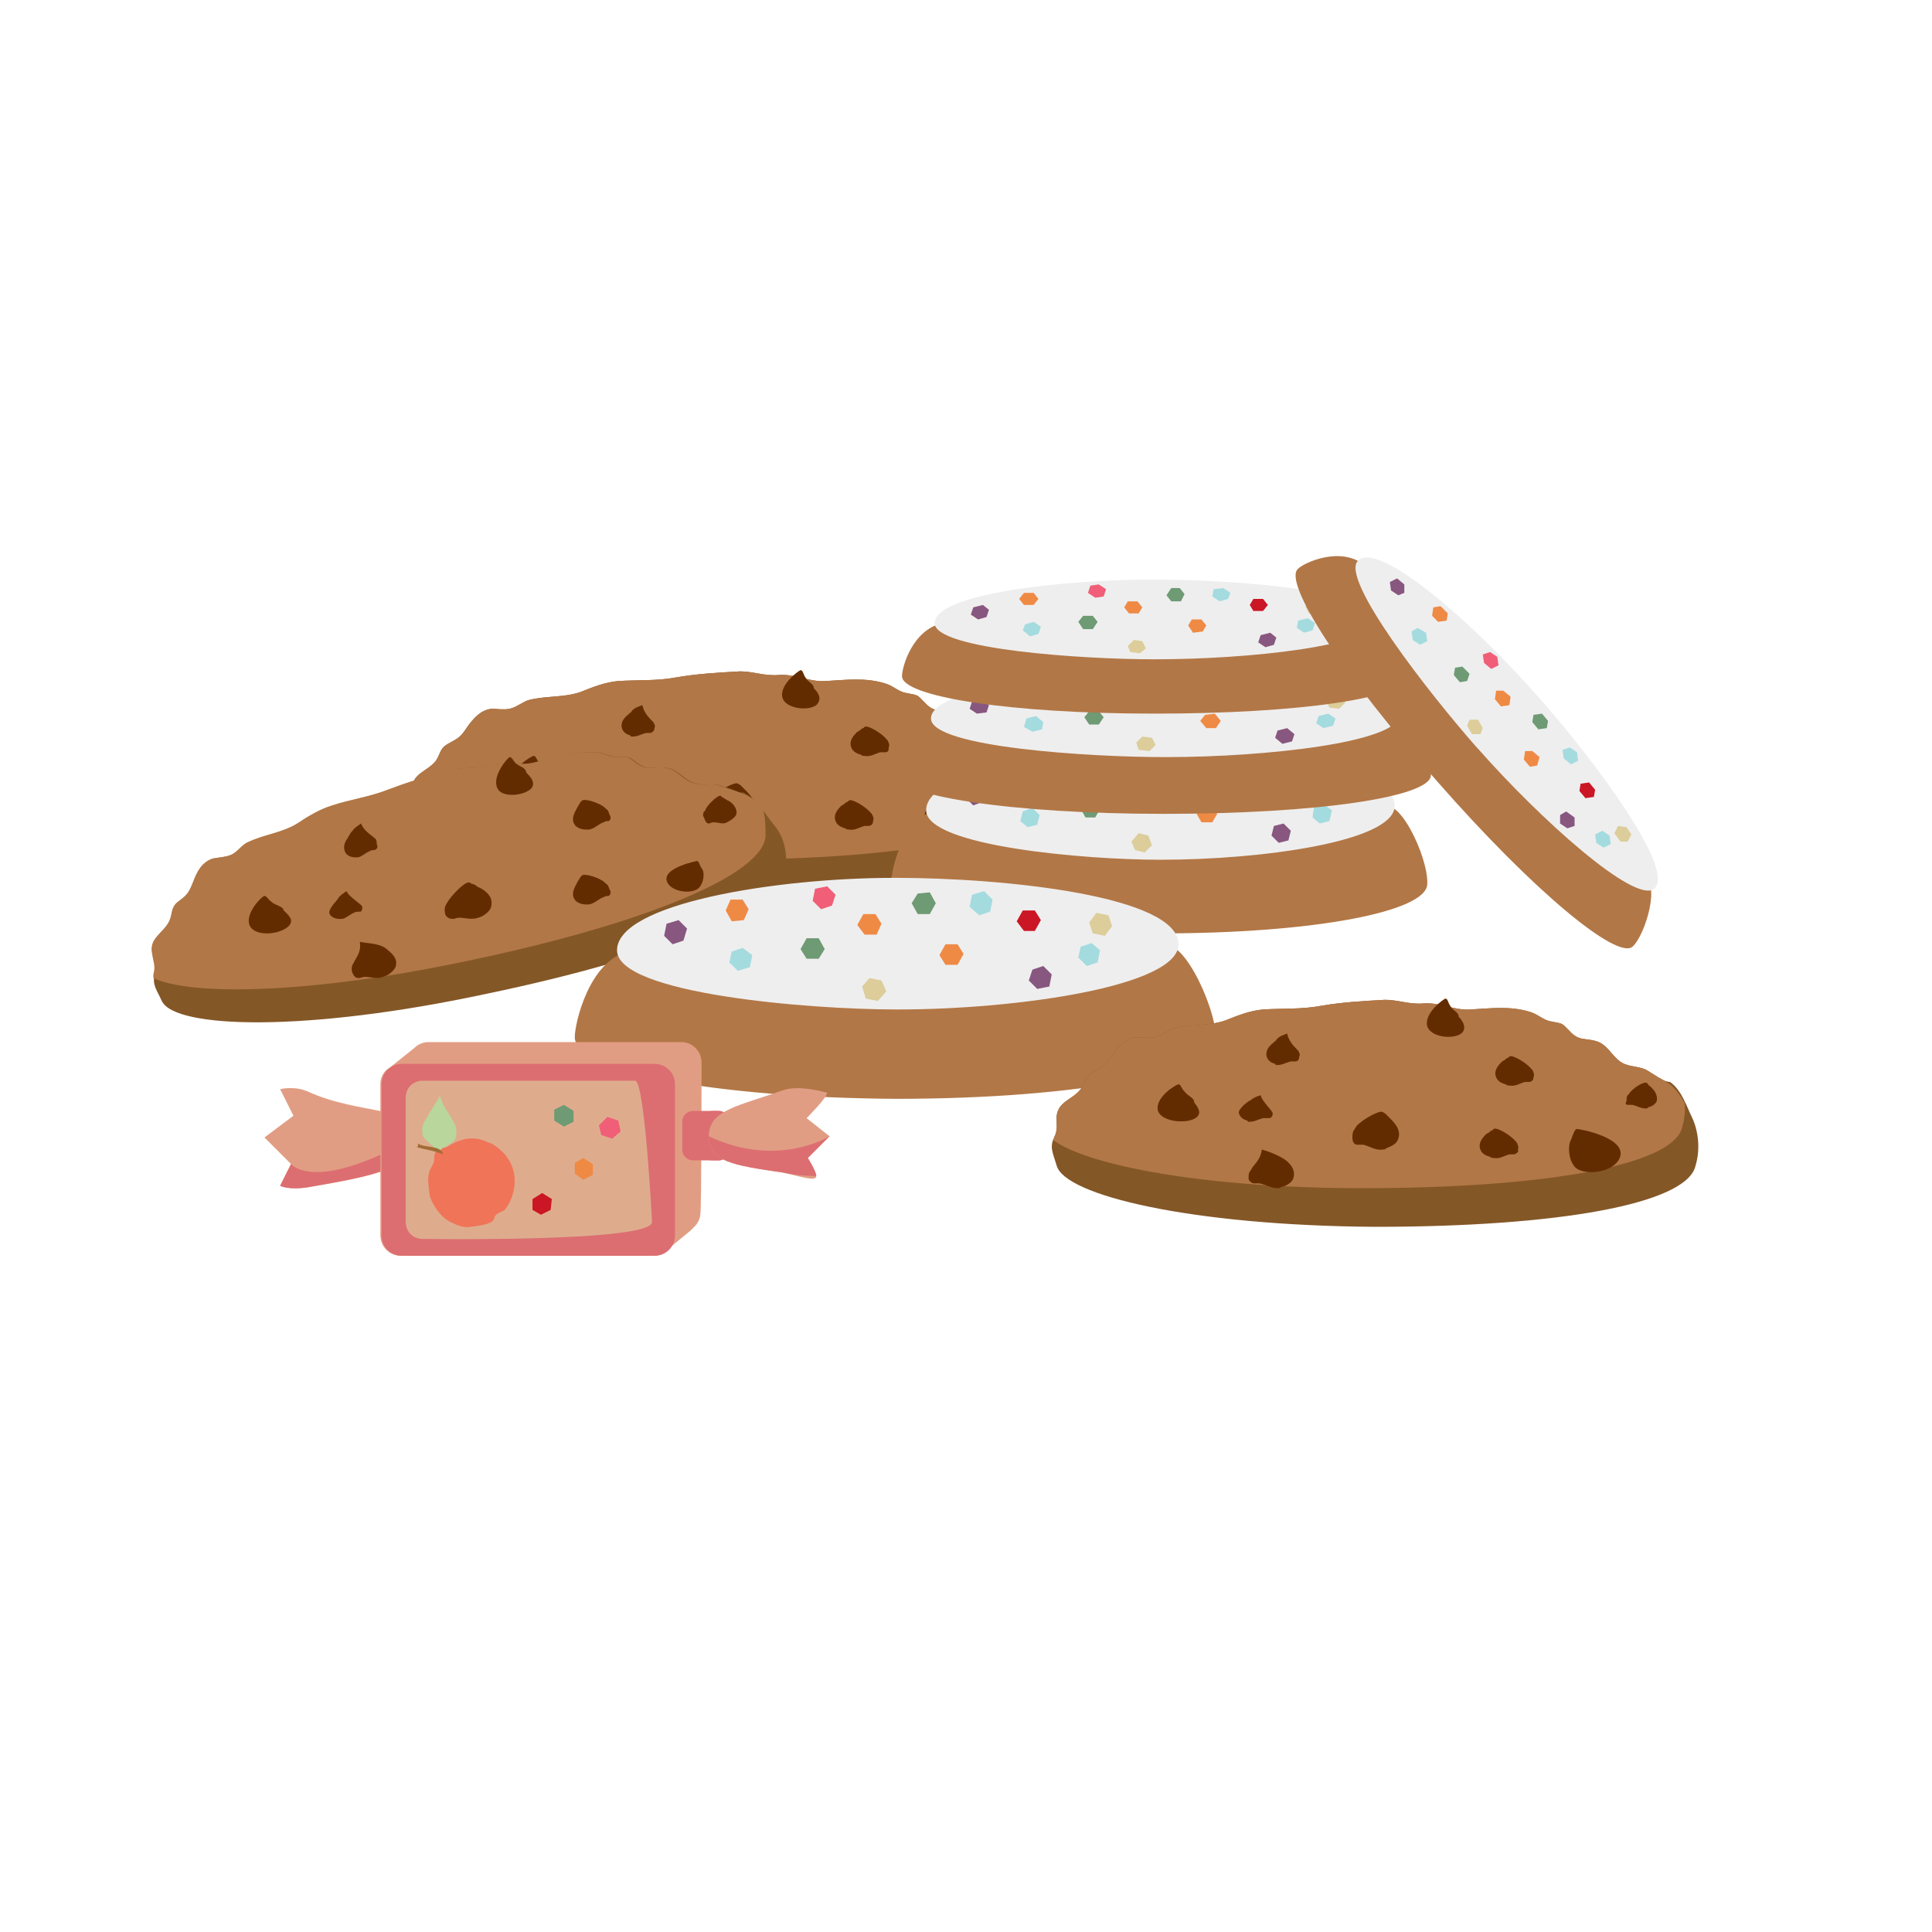 <svg version="1.1" xmlns="http://www.w3.org/2000/svg" xmlns:xlink="http://www.w3.org/1999/xlink"
 width="160px" height="160px" viewBox="-219 321 160 160">
<path fill="#845727" d="M-135.1,383c-0.3-0.2-0.5-0.3-0.8-0.5c-0.6-0.4-1.3-0.3-2-0.6c-0.9-0.4-1.2-1.4-2.1-1.8
c-1-0.4-1.6,0-2.4-0.9c-0.7-0.7-0.5-0.6-1.5-0.8c-0.7-0.1-1.1-0.6-1.8-0.8c-1.6-0.5-3.2-0.3-4.9-0.2c-1.4,0.1-2.5-0.6-3.9-0.5
c-1.2,0.1-2.1-0.3-3.2-0.3c-1.8,0.1-3.6,0.2-5.3,0.5c-1.6,0.3-3.2,0.2-4.8,0.3c-1.1,0.1-2.1,0.5-3.1,0.9c-1.4,0.5-3,0.3-4.4,0.7
c-0.5,0.2-1,0.6-1.5,0.7c-0.5,0.1-1,0-1.5,0c-0.9,0.1-1.5,0.8-2,1.5c-0.6,0.9-0.7,0.9-1.6,1.4c-0.7,0.4-0.6,0.8-1,1.4
c-0.7,0.9-1.9,1-2,2.3c0,0.7,0.1,1.1-0.2,1.7c-0.4,0.8-0.1,1.3,0.2,2.3c0.6,2.5,11.2,5,26.4,5.1c15.2,0,25.7-1.9,26.5-5
c0.4-1.3,0.3-2.7-0.2-3.9c-0.5-1-0.9-2.4-1.9-3.1C-134.4,383.4-134.8,383.2-135.1,383z"/>
<path fill="#B27746" d="M-134.1,383.6c-0.3-0.2-0.6-0.4-1-0.6c-0.3-0.2-0.5-0.3-0.8-0.5c-0.6-0.4-1.3-0.3-2-0.6
c-0.9-0.4-1.2-1.4-2.1-1.8c-1-0.4-1.6,0-2.4-0.9c-0.7-0.7-0.5-0.6-1.5-0.8c-0.7-0.1-1.1-0.6-1.8-0.8c-1.6-0.5-3.2-0.3-4.9-0.2
c-1.4,0.1-2.5-0.6-3.9-0.5c-1.2,0.1-2.1-0.3-3.2-0.3c-1.8,0.1-3.6,0.2-5.3,0.5c-1.6,0.3-3.2,0.2-4.8,0.3c-1.1,0.1-2.1,0.5-3.1,0.9
c-1.4,0.5-3,0.3-4.4,0.7c-0.5,0.2-1,0.6-1.5,0.7c-0.5,0.1-1,0-1.5,0c-0.9,0.1-1.5,0.8-2,1.5c-0.6,0.9-0.7,0.9-1.6,1.4
c-0.7,0.4-0.6,0.8-1,1.4c-0.7,0.9-1.9,1-2,2.3c0,0.7,0.1,1.1-0.2,1.7c0,0.1-0.1,0.2-0.1,0.2c2.8,2.1,12.5,4,25.6,4
c15.2,0,25.7-1.9,26.5-5c0.2-0.7,0.3-1.4,0.2-2.1C-133.2,384.6-133.6,384-134.1,383.6z"/>
<path fill="#632C00" d="M-173.4,386.4c-0.8,0.5-2.8,0.3-3.1-0.6c-0.3-1.1,1.5-2.2,1.7-2.2c0.2,0,0.2,0.3,0.5,0.6
c0.3,0.4,0.8,0.5,0.8,0.9C-173.2,385.4-172.8,386-173.4,386.4C-173.4,386.3-173.4,386.4-173.4,386.4z"/>
<path fill="#632C00" d="M-151.4,379.4c-0.7,0.5-2.5,0.3-2.8-0.6c-0.3-1.1,1.4-2.3,1.5-2.3c0.2,0,0.2,0.3,0.4,0.6
c0.2,0.4,0.7,0.5,0.7,0.9C-151.2,378.4-150.9,378.9-151.4,379.4C-151.4,379.3-151.4,379.3-151.4,379.4z"/>
<path fill="#632C00" d="M-141.8,390.5c1,0.6,3.3,0.2,3.6-1.1c0.3-1.5-3.3-2.2-3.6-2.2c-0.2,0-0.3,0.4-0.5,0.9
C-142.6,388.7-142.5,390-141.8,390.5C-141.9,390.5-141.8,390.5-141.8,390.5z"/>
<path fill="#632C00" d="M-165.1,381.7c-0.1,0-0.3,0-0.4,0c-0.4,0.1-0.7,0.3-1.1,0.3c-0.1,0-0.2,0-0.2-0.1c-0.4-0.1-0.6-0.3-0.7-0.6
c-0.1-0.4,0.1-0.8,0.5-1.1c0,0,0.1-0.1,0.1-0.1c0.1-0.1,0.2-0.1,0.2-0.2c0,0,0.1-0.1,0.1-0.1c0.2-0.2,0.5-0.3,0.8-0.4
c0.1,0.5,0.4,0.9,0.8,1.3c0,0,0.1,0.1,0.1,0.1c0.1,0.2,0.2,0.3,0.1,0.5C-164.8,381.5-164.9,381.6-165.1,381.7
C-165.1,381.7-165.1,381.7-165.1,381.7z"/>
<path fill="#632C00" d="M-167.9,386.4c-0.4,0.1-0.7,0.3-1.1,0.3c-0.1,0-0.2,0-0.2-0.1c-0.4-0.1-0.6-0.3-0.7-0.6
c-0.1-0.4,0.9-1.1,1-1.1c0.2-0.2,0.5-0.3,0.8-0.4c0.1,0.5,1,1.3,1,1.5c0,0.2-0.1,0.4-0.3,0.4C-167.5,386.4-167.7,386.3-167.9,386.4z
"/>
<path fill="#632C00" d="M-145.7,383.3c-0.1,0-0.3,0-0.4,0c-0.4,0.1-0.8,0.4-1.3,0.3c-0.1,0-0.2,0-0.3-0.1c-0.4-0.1-0.7-0.3-0.8-0.6
c-0.2-0.5,0.1-0.9,0.5-1.3c0.1,0,0.1-0.1,0.2-0.1c0.1-0.1,0.2-0.2,0.3-0.2c0,0,0.1-0.1,0.1-0.1c0.2-0.2,1.4,0.5,1.8,1
c0,0,0.1,0.1,0.1,0.1c0.1,0.2,0.2,0.4,0.1,0.6C-145.4,383.1-145.4,383.3-145.7,383.3C-145.7,383.3-145.7,383.3-145.7,383.3z"/>
<path fill="#632C00" d="M-137.6,385.3c0.1,0,0.2,0,0.4,0c0.4,0.1,0.7,0.3,1.1,0.3c0.1,0,0.1,0,0.2-0.1c0.4-0.1,0.6-0.3,0.7-0.5
c0.1-0.4-0.1-0.8-0.4-1.1c0,0-0.1-0.1-0.1-0.1c-0.1-0.1-0.2-0.1-0.2-0.2c0,0-0.1-0.1-0.1-0.1c-0.2-0.2-1.2,0.4-1.5,0.9
c0,0-0.1,0.1-0.1,0.1c-0.1,0.1-0.1,0.3-0.1,0.5C-137.9,385.1-137.8,385.2-137.6,385.3C-137.6,385.3-137.6,385.3-137.6,385.3z"/>
<path fill="#632C00" d="M-160,388.6c0.2,0,0.4,0,0.5,0c0.5,0.1,1,0.5,1.6,0.4c0.1,0,0.2,0,0.3-0.1c0.5-0.2,0.9-0.4,1-0.8
c0.2-0.6-0.1-1.1-0.6-1.6c-0.1-0.1-0.1-0.1-0.2-0.2c-0.1-0.1-0.2-0.2-0.3-0.3c-0.1,0-0.1-0.1-0.2-0.1c-0.2-0.2-1.7,0.6-2.2,1.2
c0,0.1-0.1,0.1-0.1,0.2c-0.2,0.2-0.2,0.5-0.2,0.7C-160.4,388.3-160.3,388.5-160,388.6C-160.1,388.6-160,388.6-160,388.6z"/>
<path fill="#632C00" d="M-147,389.4c-0.1,0-0.3,0-0.4,0c-0.4,0.1-0.8,0.4-1.3,0.3c-0.1,0-0.2,0-0.3-0.1c-0.4-0.1-0.7-0.3-0.8-0.6
c-0.2-0.5,0.1-0.9,0.5-1.3c0.1,0,0.1-0.1,0.2-0.1c0.1-0.1,0.2-0.2,0.3-0.2c0,0,0.1-0.1,0.1-0.1c0.2-0.2,1.4,0.5,1.8,1
c0,0,0.1,0.1,0.1,0.1c0.1,0.2,0.2,0.4,0.1,0.6C-146.7,389.1-146.7,389.3-147,389.4C-146.9,389.4-147,389.4-147,389.4z"/>
<path fill="#632C00" d="M-168.6,391.8c0.2,0,0.3,0,0.5,0c0.5,0.1,1,0.4,1.5,0.4c0.1,0,0.2,0,0.3-0.1c0.5-0.1,0.9-0.4,1-0.7
c0.2-0.6-0.1-1.1-0.6-1.5c-0.5-0.5-1.6-0.8-2-0.9c-0.1,0.7-0.4,1-0.8,1.5c0,0.1-0.1,0.1-0.1,0.2c-0.2,0.2-0.2,0.4-0.2,0.7
C-169,391.5-168.9,391.7-168.6,391.8C-168.6,391.8-168.6,391.8-168.6,391.8z"/>
<path fill="#845727" d="M-158.3,386.4c-0.3-0.1-0.6-0.2-0.9-0.3c-0.7-0.3-1.3,0-2.1-0.2c-1-0.2-1.4-1.1-2.4-1.3
c-1-0.2-1.6,0.3-2.5-0.4c-0.8-0.6-0.6-0.5-1.6-0.5c-0.7,0-1.2-0.4-1.9-0.4c-1.7-0.1-3.2,0.4-4.8,0.8c-1.4,0.4-2.6-0.1-4,0.3
c-1.1,0.3-2.1,0.1-3.2,0.4c-1.7,0.4-3.5,1-5.1,1.6c-1.5,0.6-3.1,0.8-4.6,1.3c-1,0.3-2,0.9-2.9,1.5c-1.3,0.8-2.8,0.9-4.2,1.6
c-0.5,0.3-0.8,0.8-1.3,1c-0.5,0.2-1,0.2-1.5,0.3c-0.9,0.3-1.3,1.1-1.6,1.9c-0.4,1-0.5,1.1-1.3,1.7c-0.6,0.5-0.4,1-0.7,1.6
c-0.5,1-1.7,1.4-1.4,2.7c0.1,0.7,0.3,1,0.1,1.7c-0.2,0.9,0.2,1.3,0.6,2.2c1.1,2.3,12,2.6,26.9-0.6c14.9-3.1,24.7-7.2,24.8-10.4
c0.1-1.4-0.2-2.7-1.1-3.7c-0.7-0.9-1.4-2.1-2.5-2.6C-157.6,386.7-158,386.6-158.3,386.4z"/>
<path fill="#B27746" d="M-157.3,386.8c-0.3-0.1-0.7-0.3-1.1-0.4c-0.3-0.1-0.6-0.2-0.9-0.3c-0.7-0.3-1.3,0-2.1-0.2
c-1-0.2-1.4-1.1-2.4-1.3c-1-0.2-1.6,0.3-2.5-0.4c-0.8-0.6-0.6-0.5-1.6-0.5c-0.7,0-1.2-0.4-1.9-0.4c-1.7-0.1-3.2,0.4-4.8,0.8
c-1.4,0.4-2.6-0.1-4,0.3c-1.1,0.3-2.1,0.1-3.2,0.4c-1.7,0.4-3.5,1-5.1,1.6c-1.5,0.6-3.1,0.8-4.6,1.3c-1,0.3-2,0.9-2.9,1.5
c-1.3,0.8-2.8,0.9-4.2,1.6c-0.5,0.3-0.8,0.8-1.3,1c-0.5,0.2-1,0.2-1.5,0.3c-0.9,0.3-1.3,1.1-1.6,1.9c-0.4,1-0.5,1.1-1.3,1.7
c-0.6,0.5-0.4,1-0.7,1.6c-0.5,1-1.7,1.4-1.4,2.7c0.1,0.7,0.3,1,0.1,1.7c0,0.1,0,0.2,0,0.3c3.2,1.5,13.1,1.3,25.9-1.4
c14.9-3.1,24.7-7.2,24.8-10.4c0-0.7,0-1.4-0.2-2.1C-156.1,387.6-156.6,387.1-157.3,386.8z"/>
<path fill="#632C00" d="M-195.1,397.7c-0.7,0.7-2.7,0.9-3.2,0c-0.5-1,1-2.5,1.2-2.5c0.2,0,0.3,0.3,0.6,0.5c0.3,0.3,0.9,0.3,1,0.7
C-195.1,396.8-194.6,397.2-195.1,397.7C-195.1,397.7-195.1,397.7-195.1,397.7z"/>
<path fill="#632C00" d="M-175,386.3c-0.6,0.6-2.4,0.8-2.8,0c-0.5-1,0.8-2.5,1-2.6c0.2,0,0.3,0.3,0.5,0.5c0.3,0.3,0.8,0.3,0.9,0.8
C-175.1,385.3-174.6,385.8-175,386.3C-175,386.3-175,386.3-175,386.3z"/>
<path fill="#632C00" d="M-161.2,394.6c-0.7,0.5-2.4,0.2-2.6-0.7c-0.2-1.1,2.6-1.6,2.5-1.6c0.2,0,0.2,0.3,0.4,0.6
C-160.6,393.2-160.7,394.2-161.2,394.6C-161.1,394.6-161.2,394.6-161.2,394.6z"/>
<path fill="#632C00" d="M-188,391.4c-0.1,0-0.3,0-0.4,0.1c-0.3,0.1-0.7,0.5-1,0.5c-0.1,0-0.2,0-0.2,0c-0.4,0-0.7-0.2-0.8-0.4
c-0.2-0.4-0.1-0.8,0.2-1.2c0-0.1,0.1-0.1,0.1-0.2c0.1-0.1,0.1-0.2,0.2-0.3c0,0,0.1-0.1,0.1-0.1c0.1-0.2,0.4-0.4,0.7-0.6
c0.2,0.5,0.6,0.8,1,1.1c0,0,0.1,0.1,0.1,0.1c0.2,0.1,0.2,0.3,0.2,0.5C-187.7,391.1-187.7,391.3-188,391.4
C-187.9,391.4-187.9,391.4-188,391.4z"/>
<path fill="#632C00" d="M-189.7,396.6c-0.3,0.1-0.7,0.5-1,0.5c-0.1,0-0.2,0-0.2,0c-0.4,0-0.7-0.2-0.8-0.4c-0.2-0.4,0.7-1.2,0.7-1.3
c0.1-0.2,0.4-0.4,0.7-0.6c0.2,0.5,1.3,1.1,1.3,1.3c0,0.2,0,0.4-0.2,0.4C-189.3,396.5-189.6,396.5-189.7,396.6z"/>
<path fill="#632C00" d="M-168.6,389c-0.1,0-0.3,0-0.4,0.1c-0.4,0.1-0.7,0.5-1.2,0.6c-0.1,0-0.2,0-0.3,0c-0.4,0-0.8-0.2-0.9-0.4
c-0.3-0.4-0.1-0.9,0.2-1.4c0-0.1,0.1-0.1,0.1-0.2c0.1-0.1,0.1-0.2,0.2-0.3c0,0,0.1-0.1,0.1-0.1c0.2-0.2,1.5,0.2,1.9,0.6
c0,0,0.1,0.1,0.1,0.1c0.2,0.1,0.2,0.3,0.3,0.5C-168.4,388.7-168.4,388.9-168.6,389C-168.6,389-168.6,389-168.6,389z"/>
<path fill="#632C00" d="M-160.3,389.2c0.1,0,0.2-0.1,0.4-0.1c0.4,0,0.8,0.2,1.1,0c0.1,0,0.1-0.1,0.2-0.1c0.3-0.2,0.6-0.4,0.6-0.7
c0-0.4-0.3-0.8-0.7-1c-0.1,0-0.1-0.1-0.2-0.1c-0.1-0.1-0.2-0.1-0.3-0.2c0,0-0.1,0-0.1-0.1c-0.2-0.1-1.1,0.7-1.3,1.2
c0,0,0,0.1-0.1,0.1c-0.1,0.2-0.1,0.4,0,0.5C-160.6,389-160.5,389.2-160.3,389.2C-160.3,389.2-160.3,389.2-160.3,389.2z"/>
<path fill="#632C00" d="M-181.5,397.1c0.2,0,0.3-0.1,0.5-0.1c0.5,0,1.1,0.2,1.6,0c0.1,0,0.2-0.1,0.3-0.1c0.5-0.3,0.8-0.6,0.8-1
c0.1-0.6-0.4-1.1-1-1.4c-0.1,0-0.2-0.1-0.2-0.1c-0.1-0.1-0.3-0.2-0.4-0.2c-0.1,0-0.1-0.1-0.2-0.1c-0.3-0.2-1.5,1-1.9,1.7
c0,0.1-0.1,0.1-0.1,0.2c-0.1,0.2-0.1,0.5,0,0.8C-182,396.9-181.9,397.1-181.5,397.1C-181.6,397.1-181.6,397.1-181.5,397.1z"/>
<path fill="#632C00" d="M-168.6,395.2c-0.1,0-0.3,0-0.4,0.1c-0.4,0.1-0.7,0.5-1.2,0.6c-0.1,0-0.2,0-0.3,0c-0.4,0-0.8-0.2-0.9-0.4
c-0.3-0.4-0.1-0.9,0.2-1.4c0-0.1,0.1-0.1,0.1-0.2c0.1-0.1,0.1-0.2,0.2-0.3c0,0,0.1-0.1,0.1-0.1c0.2-0.2,1.5,0.2,1.9,0.6
c0,0,0.1,0.1,0.1,0.1c0.2,0.1,0.2,0.3,0.3,0.5C-168.4,394.8-168.4,395.1-168.6,395.2C-168.6,395.2-168.6,395.2-168.6,395.2z"/>
<path fill="#632C00" d="M-189.3,402c0.2,0,0.3-0.1,0.5-0.1c0.5,0,1.1,0.2,1.5,0c0.1,0,0.2-0.1,0.3-0.1c0.4-0.2,0.8-0.6,0.8-0.9
c0.1-0.6-0.4-1-0.9-1.4c-0.6-0.4-1.7-0.4-2.1-0.5c0.1,0.7-0.1,1-0.5,1.7c0,0.1-0.1,0.1-0.1,0.2c-0.1,0.2-0.1,0.5,0,0.7
C-189.7,401.8-189.6,402-189.3,402C-189.3,402-189.3,402-189.3,402z"/>
<path fill="#B27746" d="M-104.6,388.1c-1.1,1.5-6.3,3.1-18.5,3.3c-10,0.2-18.2-1.5-18.4-3.3c-2.7,0.6-3.7,4.9-3.7,6
c0,2.3,9.6,4.2,22.3,4.2c12.7,0,22.1-1.8,22.1-4.1C-100.7,391.9-103.4,386.4-104.6,388.1z"/>
<path fill="#EEEEEE" d="M-122.8,392.2l-0.2,0c-6,0-19.3-1.1-19.3-4.1c0-3.3,11.1-5,19.2-5h0.1c7.6,0,19.5,1.3,19.5,4.6
C-103.4,390.7-114.6,392.2-122.8,392.2L-122.8,392.2z"/>
<polygon fill="#EF8A45" points="-134.3,386.1 -134.7,385.4 -134.4,384.6 -133.5,384.6 -133.1,385.3 -133.5,386 "/>
<polygon fill="#EF8A45" points="-125.1,387.1 -125.6,386.4 -125.2,385.6 -124.3,385.6 -123.9,386.3 -124.3,387 "/>
<polygon fill="#EF8A45" points="-119.5,389.1 -119.9,388.4 -119.5,387.7 -118.7,387.7 -118.2,388.4 -118.6,389.1 "/>
<polygon fill="#DCCD9A" points="-124.2,391.6 -125,391.4 -125.3,390.7 -124.7,390 -123.9,390.2 -123.6,391 "/>
<polygon fill="#DCCD9A" points="-108.4,387.1 -109.3,387 -109.5,386.2 -109,385.5 -108.2,385.7 -107.9,386.5 "/>
<polygon fill="#A4DBDF" points="-109.7,389.2 -110.3,388.7 -110.2,387.9 -109.4,387.6 -108.7,388.1 -108.9,389 "/>
<polygon fill="#A4DBDF" points="-133.9,389.5 -134.5,389 -134.3,388.2 -133.5,387.9 -132.9,388.5 -133.1,389.3 "/>
<polygon fill="#A4DBDF" points="-117.2,385.7 -117.8,385.1 -117.6,384.3 -116.8,384.1 -116.2,384.6 -116.4,385.4 "/>
<polygon fill="#CB1625" points="-113.3,386.8 -114.1,386.8 -114.5,386.1 -114.1,385.4 -113.3,385.3 -112.9,386.1 "/>
<polygon fill="#6E9A74" points="-128.3,388.7 -129.1,388.7 -129.5,388 -129.1,387.3 -128.3,387.3 -127.9,388 "/>
<polygon fill="#6E9A74" points="-120.6,385.6 -121.4,385.6 -121.8,384.9 -121.4,384.2 -120.6,384.1 -120.2,384.9 "/>
<polygon fill="#885780" points="-137.6,387.4 -138.4,387.7 -139,387.1 -138.8,386.3 -138,386.1 -137.4,386.6 "/>
<polygon fill="#F05F77" points="-127.3,385 -128.1,385.3 -128.7,384.7 -128.5,383.9 -127.7,383.7 -127.1,384.2 "/>
<polygon fill="#885780" points="-112.3,390.6 -113.1,390.8 -113.7,390.2 -113.5,389.4 -112.7,389.2 -112.1,389.8 "/>
<path fill="#B27746" d="M-104.3,380.5c-1.1,1.2-6.3,2.4-18.5,2.6c-10,0.1-18.2-1.1-18.4-2.6c-2.7,0.5-3.7,3.8-3.7,4.6
c0,1.8,9.6,3.3,22.3,3.3c12.7,0,22.1-1.4,22.1-3.2C-100.4,383.4-103.1,379.2-104.3,380.5z"/>
<path fill="#EEEEEE" d="M-122.4,383.7l-0.2,0c-6,0-19.3-0.8-19.3-3.2c0-2.5,11.1-3.9,19.2-3.9h0.1c7.6,0,19.5,1,19.5,3.6
C-103.1,382.5-114.3,383.7-122.4,383.7L-122.4,383.7z"/>
<polygon fill="#EF8A45" points="-134,378.9 -134.4,378.4 -134,377.8 -133.2,377.8 -132.8,378.3 -133.2,378.9 "/>
<polygon fill="#EF8A45" points="-124.8,379.7 -125.2,379.1 -124.9,378.6 -124,378.5 -123.6,379.1 -124,379.6 "/>
<polygon fill="#EF8A45" points="-119.1,381.3 -119.6,380.7 -119.2,380.2 -118.4,380.1 -117.9,380.7 -118.3,381.3 "/>
<polygon fill="#DCCD9A" points="-123.8,383.2 -124.7,383.1 -124.9,382.5 -124.4,382 -123.6,382.1 -123.3,382.7 "/>
<polygon fill="#DCCD9A" points="-108.1,379.7 -108.9,379.6 -109.2,379 -108.7,378.5 -107.9,378.6 -107.6,379.2 "/>
<polygon fill="#A4DBDF" points="-109.4,381.3 -110,380.9 -109.8,380.3 -109,380.1 -108.4,380.5 -108.6,381.1 "/>
<polygon fill="#A4DBDF" points="-133.5,381.6 -134.2,381.2 -134,380.5 -133.2,380.3 -132.6,380.8 -132.7,381.4 "/>
<polygon fill="#A4DBDF" points="-116.8,378.6 -117.5,378.2 -117.3,377.5 -116.5,377.3 -115.9,377.8 -116.1,378.4 "/>
<polygon fill="#CB1625" points="-112.9,379.5 -113.8,379.5 -114.2,378.9 -113.8,378.4 -113,378.3 -112.5,378.9 "/>
<polygon fill="#6E9A74" points="-128,381 -128.8,381 -129.2,380.4 -128.8,379.9 -128,379.9 -127.6,380.4 "/>
<polygon fill="#6E9A74" points="-120.3,378.5 -121.1,378.5 -121.5,378 -121.1,377.4 -120.3,377.4 -119.8,378 "/>
<polygon fill="#885780" points="-137.3,380 -138.1,380.1 -138.7,379.7 -138.5,379.1 -137.7,378.9 -137.1,379.4 "/>
<polygon fill="#F05F77" points="-127,378.1 -127.8,378.3 -128.4,377.8 -128.2,377.2 -127.4,377 -126.8,377.5 "/>
<polygon fill="#885780" points="-112,382.4 -112.8,382.6 -113.4,382.1 -113.2,381.5 -112.4,381.3 -111.8,381.8 "/>
<path fill="#B27746" d="M-106.2,372.6c-1,1.1-5.9,2.3-17.4,2.4c-9.4,0.1-17.1-1.1-17.3-2.4c-2.5,0.5-3.4,3.6-3.4,4.4
c0,1.7,9,3.1,20.9,3.1c12,0,20.8-1.3,20.8-3C-102.6,375.4-105.1,371.4-106.2,372.6z"/>
<path fill="#EEEEEE" d="M-123.3,375.6l-0.2,0c-5.7,0-18.1-0.8-18.1-3c0-2.4,10.5-3.6,18-3.6h0.1c7.1,0,18.4,0.9,18.4,3.4
C-105.1,374.5-115.7,375.6-123.3,375.6L-123.3,375.6z"/>
<polygon fill="#EF8A45" points="-134.2,371.1 -134.6,370.6 -134.2,370.1 -133.4,370.1 -133,370.6 -133.4,371.1 "/>
<polygon fill="#EF8A45" points="-125.5,371.8 -125.9,371.3 -125.6,370.8 -124.8,370.8 -124.4,371.3 -124.7,371.8 "/>
<polygon fill="#EF8A45" points="-120.2,373.4 -120.6,372.8 -120.3,372.3 -119.5,372.3 -119.1,372.8 -119.4,373.3 "/>
<polygon fill="#DCCD9A" points="-124.6,375.1 -125.4,375 -125.6,374.5 -125.1,374 -124.4,374.1 -124.1,374.7 "/>
<polygon fill="#DCCD9A" points="-109.8,371.9 -110.6,371.8 -110.9,371.2 -110.4,370.7 -109.6,370.8 -109.3,371.4 "/>
<polygon fill="#A4DBDF" points="-111,373.4 -111.6,373 -111.5,372.4 -110.7,372.2 -110.1,372.6 -110.3,373.2 "/>
<polygon fill="#A4DBDF" points="-133.7,373.7 -134.3,373.2 -134.1,372.7 -133.4,372.5 -132.8,372.9 -133,373.5 "/>
<polygon fill="#A4DBDF" points="-118,370.8 -118.6,370.4 -118.5,369.8 -117.7,369.7 -117.1,370.1 -117.3,370.6 "/>
<polygon fill="#CB1625" points="-114.4,371.6 -115.2,371.6 -115.5,371.1 -115.2,370.6 -114.4,370.6 -114,371.1 "/>
<polygon fill="#6E9A74" points="-128.5,373.1 -129.3,373.1 -129.7,372.5 -129.3,372 -128.5,372 -128.1,372.5 "/>
<polygon fill="#6E9A74" points="-121.2,370.8 -122,370.8 -122.4,370.3 -122,369.7 -121.3,369.7 -120.9,370.2 "/>
<polygon fill="#885780" points="-137.3,372.1 -138,372.3 -138.6,371.9 -138.4,371.3 -137.6,371.1 -137.1,371.5 "/>
<polygon fill="#F05F77" points="-127.6,370.4 -128.3,370.5 -128.9,370.1 -128.7,369.5 -128,369.4 -127.4,369.8 "/>
<polygon fill="#885780" points="-113.5,374.4 -114.2,374.6 -114.8,374.2 -114.6,373.6 -113.8,373.4 -113.3,373.8 "/>
<path fill="#B27746" d="M-83,393.8c-1.5,0-5.6-2.9-13.3-11.4c-6.3-7-10.5-13.5-9.7-14.6c-2-1.6-5-0.2-5.5,0.3
c-1.3,1.1,3.7,8.8,11.6,17.7c7.9,9,14.8,14.7,16.1,13.6C-82.7,398.4-81.4,393.8-83,393.8z"/>
<path fill="#EEEEEE" d="M-96.6,383l-0.1-0.1c-3.8-4.3-11.5-14.1-9.8-15.5c1.8-1.6,9.7,5.4,14.7,11.1l0.1,0.1
c4.7,5.3,11.5,14.4,9.7,16C-83.6,395.9-91.5,388.8-96.6,383L-96.6,383z"/>
<polygon fill="#EF8A45" points="-100.4,372 -100.3,371.3 -99.7,371.2 -99.1,371.8 -99.2,372.4 -99.9,372.5 "/>
<polygon fill="#EF8A45" points="-95.2,378.9 -95.1,378.2 -94.5,378.2 -93.9,378.7 -94,379.4 -94.7,379.5 "/>
<polygon fill="#EF8A45" points="-92.8,383.9 -92.7,383.2 -92.1,383.2 -91.5,383.7 -91.7,384.4 -92.3,384.5 "/>
<polygon fill="#DCCD9A" points="-97.1,381.8 -97.5,381.1 -97.3,380.6 -96.6,380.6 -96.2,381.3 -96.4,381.8 "/>
<polygon fill="#DCCD9A" points="-84.8,390.7 -85.3,390 -85,389.4 -84.3,389.5 -83.9,390.1 -84.2,390.7 "/>
<polygon fill="#A4DBDF" points="-86.8,390.8 -86.9,390.1 -86.3,389.8 -85.7,390.2 -85.6,390.9 -86.2,391.2 "/>
<polygon fill="#A4DBDF" points="-102,374 -102.1,373.3 -101.6,373 -100.9,373.4 -100.8,374.1 -101.4,374.4 "/>
<polygon fill="#A4DBDF" points="-89.5,383.8 -89.6,383.1 -89,382.9 -88.4,383.3 -88.3,384 -88.9,384.3 "/>
<polygon fill="#CB1625" points="-87.7,387.1 -88.2,386.5 -88.1,385.9 -87.4,385.8 -86.9,386.4 -87,387 "/>
<polygon fill="#6E9A74" points="-98.1,377.5 -98.6,376.9 -98.5,376.3 -97.9,376.2 -97.3,376.8 -97.5,377.4 "/>
<polygon fill="#6E9A74" points="-91.6,381.4 -92.1,380.8 -92,380.2 -91.3,380.1 -90.8,380.7 -90.9,381.3 "/>
<polygon fill="#885780" points="-103.2,370.3 -103.8,369.9 -103.9,369.2 -103.3,368.9 -102.7,369.4 -102.7,370.1 "/>
<polygon fill="#F05F77" points="-95.5,376.4 -96.1,375.9 -96.2,375.2 -95.6,375 -95,375.4 -94.9,376.1 "/>
<polygon fill="#885780" points="-89.2,389.6 -89.8,389.2 -89.8,388.5 -89.3,388.2 -88.6,388.7 -88.6,389.4 "/>
<path fill="#B27746" d="M-122.9,399.7c-1.3,1.8-7.5,3.7-22.1,4c-12,0.2-21.7-1.8-22-3.9c-3.2,0.8-4.4,5.9-4.4,7.1
c0,2.8,11.4,5,26.6,5.1c15.2,0,26.5-2.2,26.5-5C-118.3,404.2-121.5,397.7-122.9,399.7z"/>
<path fill="#EEEEEE" d="M-144.6,404.6l-0.2,0c-7.2,0-23.1-1.3-23.1-4.9c0-3.9,13.3-6,22.9-6h0.2c9,0,23.4,1.5,23.4,5.5
C-121.4,402.7-134.9,404.6-144.6,404.6L-144.6,404.6z"/>
<polygon fill="#EF8A45" points="-158.4,397.3 -158.9,396.4 -158.5,395.5 -157.5,395.5 -157,396.3 -157.4,397.2 "/>
<polygon fill="#EF8A45" points="-147.4,398.4 -148,397.6 -147.5,396.7 -146.5,396.7 -146,397.5 -146.4,398.4 "/>
<polygon fill="#EF8A45" points="-140.7,400.9 -141.2,400.1 -140.7,399.2 -139.7,399.2 -139.2,400 -139.7,400.9 "/>
<polygon fill="#DCCD9A" points="-146.3,403.9 -147.3,403.7 -147.6,402.7 -147,402 -146,402.2 -145.6,403.1 "/>
<polygon fill="#DCCD9A" points="-127.5,398.5 -128.5,398.3 -128.8,397.4 -128.2,396.6 -127.2,396.8 -126.9,397.7 "/>
<polygon fill="#A4DBDF" points="-129,401 -129.7,400.3 -129.5,399.4 -128.6,399.1 -127.9,399.7 -128.1,400.7 "/>
<polygon fill="#A4DBDF" points="-157.9,401.4 -158.6,400.7 -158.4,399.8 -157.5,399.5 -156.7,400.1 -156.9,401.1 "/>
<polygon fill="#A4DBDF" points="-137.9,396.8 -138.7,396.1 -138.5,395.1 -137.5,394.8 -136.8,395.5 -137,396.5 "/>
<polygon fill="#CB1625" points="-133.3,398.1 -134.2,398.1 -134.8,397.3 -134.3,396.4 -133.3,396.4 -132.8,397.2 "/>
<polygon fill="#6E9A74" points="-151.2,400.4 -152.2,400.4 -152.7,399.6 -152.2,398.7 -151.2,398.7 -150.7,399.6 "/>
<polygon fill="#6E9A74" points="-142,396.7 -143,396.7 -143.5,395.8 -143,395 -142,394.9 -141.5,395.8 "/>
<polygon fill="#885780" points="-162.4,398.9 -163.3,399.2 -164,398.5 -163.8,397.5 -162.8,397.2 -162.1,397.9 "/>
<polygon fill="#F05F77" points="-150.1,396 -151,396.3 -151.7,395.6 -151.5,394.6 -150.5,394.4 -149.8,395.1 "/>
<polygon fill="#885780" points="-132.1,402.7 -133.1,402.9 -133.8,402.2 -133.5,401.3 -132.6,401 -131.9,401.7 "/>
<path fill="#845727" d="M-81.7,410.2c-0.3-0.2-0.5-0.3-0.8-0.5c-0.6-0.4-1.3-0.3-2-0.6c-0.9-0.4-1.2-1.4-2.1-1.8
c-1-0.4-1.6,0-2.4-0.9c-0.7-0.7-0.5-0.6-1.5-0.8c-0.7-0.1-1.1-0.6-1.8-0.8c-1.6-0.5-3.2-0.3-4.9-0.2c-1.4,0.1-2.5-0.6-3.9-0.5
c-1.2,0.1-2.1-0.3-3.2-0.3c-1.8,0.1-3.6,0.2-5.3,0.5c-1.6,0.3-3.2,0.2-4.8,0.3c-1.1,0.1-2.1,0.5-3.1,0.9c-1.4,0.5-3,0.3-4.4,0.7
c-0.5,0.2-1,0.6-1.5,0.7c-0.5,0.1-1,0-1.5,0c-0.9,0.1-1.5,0.8-2,1.5c-0.6,0.9-0.7,0.9-1.6,1.4c-0.7,0.4-0.6,0.8-1,1.4
c-0.7,0.9-1.9,1-2,2.3c0,0.7,0.1,1.1-0.2,1.7c-0.4,0.8-0.1,1.3,0.2,2.3c0.6,2.5,11.2,5,26.4,5.1c15.2,0,25.7-1.9,26.5-5
c0.4-1.3,0.3-2.7-0.2-3.9c-0.5-1-0.9-2.4-1.9-3.1C-81,410.6-81.4,410.4-81.7,410.2z"/>
<path fill="#B27746" d="M-80.7,410.8c-0.3-0.2-0.6-0.4-1-0.6c-0.3-0.2-0.5-0.3-0.8-0.5c-0.6-0.4-1.3-0.3-2-0.6
c-0.9-0.4-1.2-1.4-2.1-1.8c-1-0.4-1.6,0-2.4-0.9c-0.7-0.7-0.5-0.6-1.5-0.8c-0.7-0.1-1.1-0.6-1.8-0.8c-1.6-0.5-3.2-0.3-4.9-0.2
c-1.4,0.1-2.5-0.6-3.9-0.5c-1.2,0.1-2.1-0.3-3.2-0.3c-1.8,0.1-3.6,0.2-5.3,0.5c-1.6,0.3-3.2,0.2-4.8,0.3c-1.1,0.1-2.1,0.5-3.1,0.9
c-1.4,0.5-3,0.3-4.4,0.7c-0.5,0.2-1,0.6-1.5,0.7c-0.5,0.1-1,0-1.5,0c-0.9,0.1-1.5,0.8-2,1.5c-0.6,0.9-0.7,0.9-1.6,1.4
c-0.7,0.4-0.6,0.8-1,1.4c-0.7,0.9-1.9,1-2,2.3c0,0.7,0.1,1.1-0.2,1.7c0,0.1-0.1,0.2-0.1,0.2c2.8,2.1,12.5,4,25.6,4
c15.2,0,25.7-1.9,26.5-5c0.2-0.7,0.3-1.4,0.2-2.1C-79.8,411.8-80.2,411.2-80.7,410.8z"/>
<path fill="#632C00" d="M-120,413.6c-0.8,0.5-2.8,0.3-3.1-0.6c-0.3-1.1,1.5-2.2,1.7-2.2c0.2,0,0.2,0.3,0.5,0.6
c0.3,0.4,0.8,0.5,0.8,0.9C-119.8,412.7-119.4,413.2-120,413.6C-120,413.6-120,413.6-120,413.6z"/>
<path fill="#632C00" d="M-98,406.6c-0.7,0.5-2.5,0.3-2.8-0.6c-0.3-1.1,1.4-2.3,1.5-2.3c0.2,0,0.2,0.3,0.4,0.6
c0.2,0.4,0.7,0.5,0.7,0.9C-97.8,405.6-97.5,406.2-98,406.6C-98,406.6-98,406.6-98,406.6z"/>
<path fill="#632C00" d="M-88.4,417.8c1,0.6,3.3,0.2,3.6-1.1c0.3-1.5-3.3-2.2-3.6-2.2c-0.2,0-0.3,0.4-0.5,0.9
C-89.2,415.9-89.1,417.3-88.4,417.8C-88.5,417.7-88.4,417.7-88.4,417.8z"/>
<path fill="#632C00" d="M-111.7,408.9c-0.1,0-0.3,0-0.4,0c-0.4,0.1-0.7,0.3-1.1,0.3c-0.1,0-0.2,0-0.2-0.1c-0.4-0.1-0.6-0.3-0.7-0.6
c-0.1-0.4,0.1-0.8,0.5-1.1c0,0,0.1-0.1,0.1-0.1c0.1-0.1,0.2-0.1,0.2-0.2c0,0,0.1-0.1,0.1-0.1c0.2-0.2,0.5-0.3,0.8-0.4
c0.1,0.5,0.4,0.9,0.8,1.3c0,0,0.1,0.1,0.1,0.1c0.1,0.2,0.2,0.3,0.1,0.5C-111.4,408.7-111.5,408.9-111.7,408.9
C-111.7,408.9-111.7,408.9-111.7,408.9z"/>
<path fill="#632C00" d="M-114.4,413.6c-0.4,0.1-0.7,0.3-1.1,0.3c-0.1,0-0.2,0-0.2-0.1c-0.4-0.1-0.6-0.3-0.7-0.6
c-0.1-0.4,0.9-1.1,1-1.1c0.2-0.2,0.5-0.3,0.8-0.4c0.1,0.5,1,1.3,1,1.5c0,0.2-0.1,0.4-0.3,0.4C-114,413.6-114.3,413.6-114.4,413.6z"
/>
<path fill="#632C00" d="M-92.3,410.6c-0.1,0-0.3,0-0.4,0c-0.4,0.1-0.8,0.4-1.3,0.3c-0.1,0-0.2,0-0.3-0.1c-0.4-0.1-0.7-0.3-0.8-0.6
c-0.2-0.5,0.1-0.9,0.5-1.3c0.1,0,0.1-0.1,0.2-0.1c0.1-0.1,0.2-0.2,0.3-0.2c0,0,0.1-0.1,0.1-0.1c0.2-0.2,1.4,0.5,1.8,1
c0,0,0.1,0.1,0.1,0.1c0.1,0.2,0.2,0.4,0.1,0.6C-92,410.3-92,410.5-92.3,410.6C-92.3,410.6-92.3,410.6-92.3,410.6z"/>
<path fill="#632C00" d="M-84.2,412.5c0.1,0,0.2,0,0.4,0c0.4,0.1,0.7,0.3,1.1,0.3c0.1,0,0.1,0,0.2-0.1c0.4-0.1,0.6-0.3,0.7-0.5
c0.1-0.4-0.1-0.8-0.4-1.1c0,0-0.1-0.1-0.1-0.1c-0.1-0.1-0.2-0.1-0.2-0.2c0,0-0.1-0.1-0.1-0.1c-0.2-0.2-1.2,0.4-1.5,0.9
c0,0-0.1,0.1-0.1,0.1c-0.1,0.1-0.1,0.3-0.1,0.5C-84.4,412.3-84.4,412.5-84.2,412.5C-84.2,412.5-84.2,412.5-84.2,412.5z"/>
<path fill="#632C00" d="M-106.6,415.8c0.2,0,0.4,0,0.5,0c0.5,0.1,1,0.5,1.6,0.4c0.1,0,0.2,0,0.3-0.1c0.5-0.2,0.9-0.4,1-0.8
c0.2-0.6-0.1-1.1-0.6-1.6c-0.1-0.1-0.1-0.1-0.2-0.2c-0.1-0.1-0.2-0.2-0.3-0.3c-0.1,0-0.1-0.1-0.2-0.1c-0.2-0.2-1.7,0.6-2.2,1.2
c0,0.1-0.1,0.1-0.1,0.2c-0.2,0.2-0.2,0.5-0.2,0.7C-107,415.5-106.9,415.8-106.6,415.8C-106.7,415.8-106.6,415.8-106.6,415.8z"/>
<path fill="#632C00" d="M-93.6,416.6c-0.1,0-0.3,0-0.4,0c-0.4,0.1-0.8,0.4-1.3,0.3c-0.1,0-0.2,0-0.3-0.1c-0.4-0.1-0.7-0.3-0.8-0.6
c-0.2-0.5,0.1-0.9,0.5-1.3c0.1,0,0.1-0.1,0.2-0.1c0.1-0.1,0.2-0.2,0.3-0.2c0,0,0.1-0.1,0.1-0.1c0.2-0.2,1.4,0.5,1.8,1
c0,0,0.1,0.1,0.1,0.1c0.1,0.2,0.2,0.4,0.1,0.6C-93.2,416.3-93.3,416.5-93.6,416.6C-93.5,416.6-93.6,416.6-93.6,416.6z"/>
<path fill="#632C00" d="M-115.2,419c0.2,0,0.3,0,0.5,0c0.5,0.1,1,0.4,1.5,0.4c0.1,0,0.2,0,0.3-0.1c0.5-0.1,0.9-0.4,1-0.7
c0.2-0.6-0.1-1.1-0.6-1.5s-1.6-0.8-2-0.9c-0.1,0.7-0.4,1-0.8,1.5c0,0.1-0.1,0.1-0.1,0.2c-0.2,0.2-0.2,0.4-0.2,0.7
C-115.6,418.7-115.5,418.9-115.2,419C-115.2,419-115.2,419-115.2,419z"/>
<path fill="#E19D83" d="M-195.8,419.2l0.9-1.8l-2.2-2.2l2.4-1.8l-1.1-2.2c0,0,1.2-0.3,2.3,0.2c4.4,2,8.9,1.1,8.9,3.8
c0,2.6-3.6,3.2-8.7,4.1C-195.1,419.6-195.8,419.2-195.8,419.2z"/>
<path fill="#DC6E71" d="M-195.8,419.2l0.9-1.8c0,0,1.9,2.5,10.2-2.2c0,2.6-3.6,3.2-8.7,4.1C-195.1,419.6-195.8,419.2-195.8,419.2z"
/>
<path fill="#E19D83" d="M-160.9,409c0-0.9-0.7-1.7-1.7-1.7h-20.9c-0.5,0-0.9,0.2-1.2,0.5l0,0l-2,1.6c-0.1,0.1-0.2,0.1-0.3,0.2l0,0
l0,0c-0.3,0.3-0.5,0.7-0.5,1.2v12.5c0,0.9,0.7,1.7,1.7,1.7h20.9c0.6,0,1.1-0.3,1.4-0.7h0l1.7-1.4c0.1-0.1,0.2-0.2,0.3-0.3l0,0l0,0
c0.3-0.3,0.5-0.7,0.5-1.1C-160.9,421.5-160.9,409-160.9,409z"/>
<path fill="#DC6E71" d="M-163.1,423.3c0,0.9-0.7,1.7-1.7,1.7h-20.9c-0.9,0-1.7-0.7-1.7-1.7v-12.5c0-0.9,0.7-1.7,1.7-1.7h20.9
c0.9,0,1.7,0.7,1.7,1.7C-163.1,410.8-163.1,423.3-163.1,423.3z"/>
<path fill="#DEAC8D" d="M-165,422.2c0,1.7-19,1.4-19,1.4c-0.8,0-1.4-0.6-1.4-1.4v-10.3c0-0.8,0.6-1.4,1.4-1.4h17.6
C-165.6,410.5-165,422.2-165,422.2z"/>
<path fill="#DC6E71" d="M-158.6,416.2c0,0.5-0.4,0.9-0.9,0.9h-2.1c-0.5,0-0.9-0.4-0.9-0.9v-2.3c0-0.5,0.4-0.9,0.9-0.9h2.1
c0.5,0,0.9,0.4,0.9,0.9V416.2z"/>
<path fill="#DC6E71" d="M-158.6,416.2c0,0.5-0.4,0.9-0.9,0.9h-0.5c-0.5,0-0.9-0.4-0.9-0.9v-2.3c0-0.5,0.4-0.9,0.9-0.9h0.5
c0.5,0,0.9,0.4,0.9,0.9V416.2z"/>
<path fill="#E19D83" d="M-151.4,418.4c0-0.4-0.7-1.5-0.7-1.5l1.8-1.8l-1.9-1.5c0,0,1.7-1.7,1.7-2.1c0,0-2.3-0.7-3.7-0.2
c-3.6,1.3-6.1,1.6-6.1,3.8c0,2.1,2,2.4,6.1,3C-152.8,418.4-151.4,418.9-151.4,418.4z"/>
<path fill="#DC6E71" d="M-151.4,418.4c0-0.4-0.7-1.5-0.7-1.5l1.8-1.8c0,0-4.3,2.7-10,0c0,2.1,2,2.4,6.1,3
C-152.8,418.4-151.4,418.4-151.4,418.4z"/>
<path fill="#F07458" d="M-177.5,416.3c1.5,1.3,1.4,3.5,0.3,4.9c-0.1,0.1-0.7,0.3-0.7,0.4c0,0-0.1,0.1-0.1,0.1c0,0-0.1,0.4-0.3,0.5
c-0.6,0.3-1.1,0.3-1.7,0.4c-0.6,0.1-1.1-0.1-1.7-0.4c-0.8-0.4-1.4-1.3-1.7-2.1c-0.1-0.9-0.3-1.7,0.1-2.4c0.1-0.1,0.1-0.2,0.2-0.3
c0.1-0.3,0-0.8,0.2-0.9c0,0,0.2-0.1,0.2-0.2c0.2-0.2,0.5-0.1,0.7-0.2c1-0.7,2.2-1,3.4-0.4C-178.2,415.8-177.9,416-177.5,416.3z"/>
<path fill="#F07458" d="M-177.5,416.3c-0.3-0.3-0.7-0.6-1.1-0.7c-1.2-0.6-2.3-0.3-3.4,0.4c-0.2,0.1-0.5,0-0.7,0.2
c0,0-0.2,0.1-0.2,0.2c-0.2,0.1,0,0.6-0.2,0.9c0,0.1-0.1,0.2-0.1,0.2c0,0.4,0.1,0.8,0.1,1.2c0.3,0.9,0.8,1.7,1.7,2.1
c0.6,0.3,1.1,0.6,1.7,0.4c0.6-0.1,1.4,0,1.9-0.2c0.1-0.1,0.8-1,0.9-1.1c0.2-0.2,0.3-0.5,0.5-0.8
C-176.4,418.1-176.7,417.1-177.5,416.3z"/>
<path fill="#B9D69D" d="M-181.5,413.8c-0.3-0.6-0.7-1-0.9-1.6c-0.1-0.2-0.1-0.3-0.2-0.5c0,0.2-0.2,0.5-0.3,0.6
c-0.1,0.2-0.2,0.3-0.3,0.5c-0.2,0.3-0.4,0.7-0.6,1c-0.2,0.3-0.3,0.7-0.2,1.1c0,0.3,0.3,0.5,0.5,0.7c0.3,0.3,0.6,0.5,0.9,0.8
c0.1-0.2,0.2-0.3,0.4-0.4c0.2-0.1,0.4-0.2,0.5-0.3c0.4-0.2,0.5-0.5,0.5-1C-181.2,414.4-181.3,414.1-181.5,413.8z"/>
<path fill="#A36C35" d="M-182.3,416.6c-0.2-0.8-1.5-0.5-2.1-0.9c0,0.1,0.1,0.2-0.1,0.3C-183.8,416.2-183,416.3-182.3,416.6
C-182.3,416.6-182.3,416.6-182.3,416.6z"/>
<polygon fill="#EF8A45" points="-171.4,417.3 -170.7,416.9 -169.9,417.4 -169.9,418.3 -170.7,418.7 -171.4,418.2 "/>
<polygon fill="#CB1625" points="-174.9,421.2 -174.9,420.3 -174.1,419.8 -173.3,420.3 -173.4,421.2 -174.2,421.6 "/>
<polygon fill="#6E9A74" points="-173.1,413.8 -173.1,412.9 -172.3,412.5 -171.5,413 -171.5,413.9 -172.3,414.3 "/>
<polygon fill="#F05F77" points="-169.2,415 -169.4,414.2 -168.7,413.5 -167.8,413.8 -167.6,414.7 -168.3,415.3 "/>
</svg>
